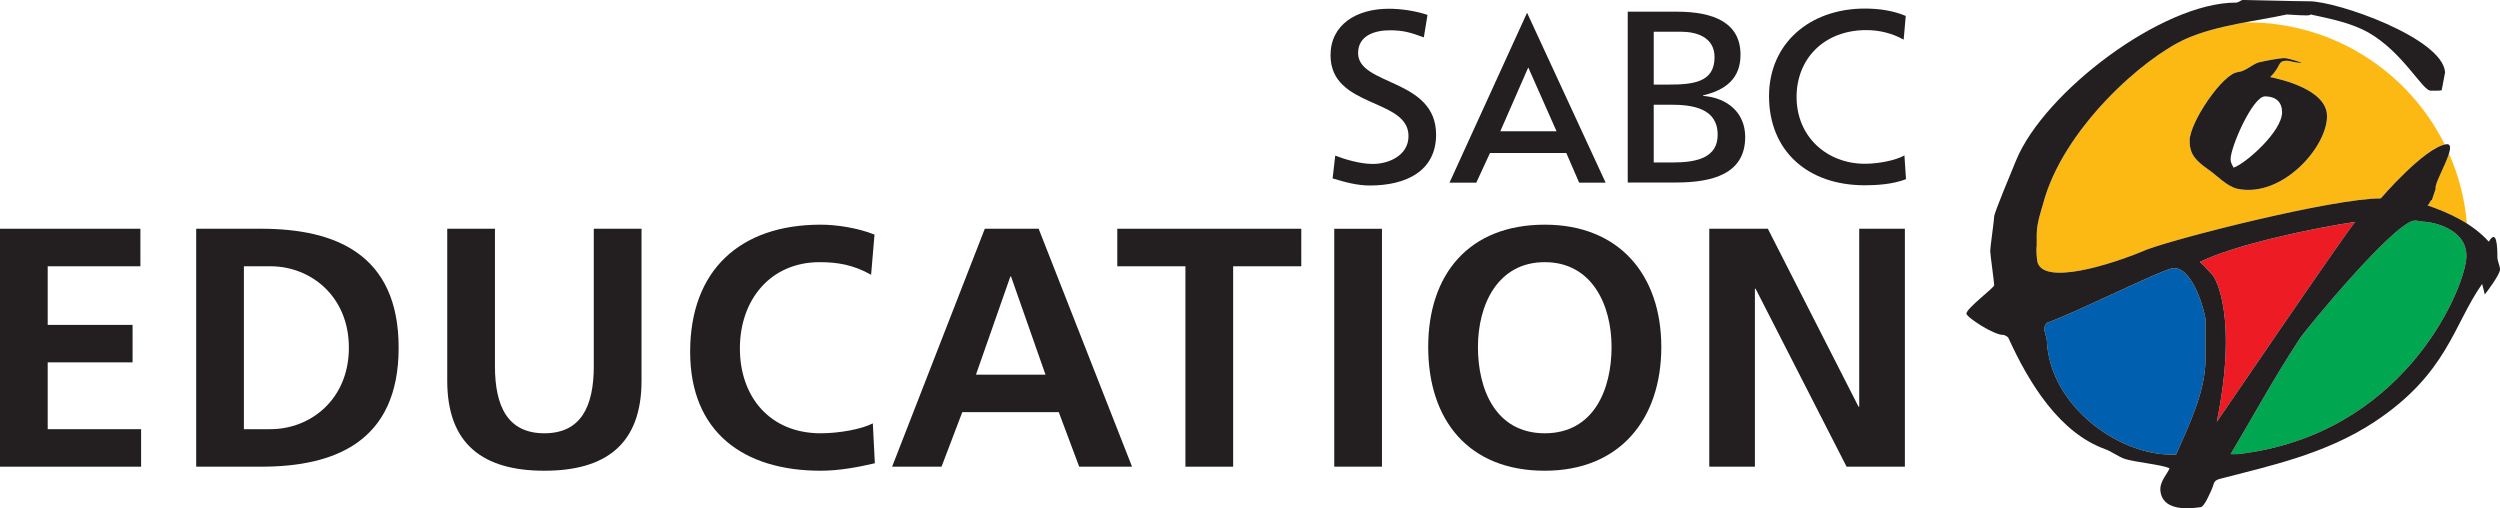 <?xml version="1.0" encoding="UTF-8"?>
<svg xmlns="http://www.w3.org/2000/svg" xmlns:xlink="http://www.w3.org/1999/xlink" width="306.87pt" height="62.39pt" viewBox="0 0 306.87 62.39" version="1.1">
<defs>
<clipPath id="clip1">
  <path d="M 241 0 L 306.871 0 L 306.871 62.391 L 241 62.391 Z M 241 0 "/>
</clipPath>
</defs>
<g id="surface1">
<path style=" stroke:none;fill-rule:nonzero;fill:rgb(13.699%,12.199%,12.5%);fill-opacity:1;" d="M 175.223 1.828 C 173.688 1.316 171.934 1.074 170.469 1.074 C 166.449 1.074 163.32 3.059 163.32 6.785 C 163.32 13.305 172.891 12.012 172.891 16.699 C 172.891 19.16 170.344 20.125 168.523 20.125 C 166.895 20.125 164.98 19.523 163.898 19.102 L 163.574 21.898 C 165.043 22.348 166.578 22.77 168.141 22.77 C 172.609 22.77 176.277 20.996 176.277 16.52 C 176.277 9.609 166.703 10.539 166.703 6.516 C 166.703 4.32 168.809 3.719 170.594 3.719 C 172.254 3.719 173.148 3.988 174.773 4.59 "/>
<path style=" stroke:none;fill-rule:nonzero;fill:rgb(13.699%,12.199%,12.5%);fill-opacity:1;" d="M 233.926 1.953 C 232.332 1.293 230.641 1.051 228.914 1.051 C 222.121 1.051 217.145 5.348 217.145 11.809 C 217.145 18.477 221.836 22.742 228.883 22.742 C 230.195 22.742 232.27 22.652 233.957 21.992 L 233.766 19.078 C 232.648 19.707 230.516 20.102 228.914 20.102 C 224.289 20.102 220.527 16.824 220.527 11.895 C 220.527 7.18 223.938 3.695 229.078 3.695 C 230.703 3.695 232.27 4.086 233.672 4.867 "/>
<path style=" stroke:none;fill-rule:nonzero;fill:rgb(13.699%,12.199%,12.5%);fill-opacity:1;" d="M 202.992 3.895 L 206.34 3.895 C 208.191 3.895 210.457 4.527 210.457 7.02 C 210.457 10.117 207.84 10.383 204.746 10.383 L 202.992 10.383 Z M 202.992 12.852 L 205.066 12.852 C 207.809 12.852 210.84 13.301 210.84 16.547 C 210.84 19.367 208.258 19.941 205.383 19.941 L 202.992 19.941 Z M 199.801 22.402 L 205.734 22.402 C 210.262 22.402 214.219 21.32 214.219 16.812 C 214.219 13.871 212.086 12.008 209.051 11.77 L 209.051 11.707 C 211.863 11.047 213.645 9.605 213.645 6.719 C 213.645 2.844 210.457 1.434 205.832 1.434 L 199.801 1.434 "/>
<path style=" stroke:none;fill-rule:nonzero;fill:rgb(13.699%,12.199%,12.5%);fill-opacity:1;" d="M 192.258 18.777 L 182.895 18.777 L 181.211 22.426 L 177.922 22.426 L 187.445 1.566 L 197.09 22.426 L 193.84 22.426 Z M 187.59 8.277 L 184.16 16.113 L 191.062 16.113 "/>
<path style=" stroke:none;fill-rule:nonzero;fill:rgb(13.699%,12.199%,12.5%);fill-opacity:1;" d="M 0 57.285 L 17.32 57.285 L 17.32 52.68 L 5.855 52.68 L 5.855 44.48 L 16.273 44.48 L 16.273 39.879 L 5.855 39.879 L 5.855 32.684 L 17.234 32.684 L 17.234 28.078 L 0 28.078 "/>
<path style=" stroke:none;fill-rule:nonzero;fill:rgb(13.699%,12.199%,12.5%);fill-opacity:1;" d="M 24.082 57.285 L 32.07 57.285 C 41.023 57.285 48.934 54.27 48.934 42.68 C 48.934 31.094 41.023 28.078 32.07 28.078 L 24.082 28.078 Z M 29.938 32.684 L 33.203 32.684 C 38.098 32.684 42.824 36.324 42.824 42.68 C 42.824 49.043 38.098 52.68 33.203 52.68 L 29.938 52.68 "/>
<path style=" stroke:none;fill-rule:nonzero;fill:rgb(13.699%,12.199%,12.5%);fill-opacity:1;" d="M 54.898 46.738 C 54.898 54.562 59.332 57.781 66.82 57.781 C 74.309 57.781 78.746 54.562 78.746 46.738 L 78.746 28.078 L 72.887 28.078 L 72.887 44.941 C 72.887 49.918 71.297 53.184 66.82 53.184 C 62.344 53.184 60.754 49.918 60.754 44.941 L 60.754 28.078 L 54.898 28.078 "/>
<path style=" stroke:none;fill-rule:nonzero;fill:rgb(13.699%,12.199%,12.5%);fill-opacity:1;" d="M 107.137 51.969 C 105.754 52.68 103.035 53.184 100.734 53.184 C 94.5 53.184 90.82 48.707 90.82 42.766 C 90.82 36.781 94.586 32.18 100.609 32.18 C 102.699 32.18 104.707 32.473 106.926 33.727 L 107.344 28.793 C 105.211 27.953 102.656 27.578 100.734 27.578 C 90.82 27.578 84.715 33.188 84.715 43.184 C 84.715 53.055 91.277 57.781 100.734 57.781 C 102.953 57.781 105.25 57.363 107.387 56.863 "/>
<path style=" stroke:none;fill-rule:nonzero;fill:rgb(13.699%,12.199%,12.5%);fill-opacity:1;" d="M 128.332 45.988 L 119.797 45.988 L 124.02 33.938 L 124.102 33.938 Z M 109.504 57.285 L 115.57 57.285 L 118.121 50.586 L 129.961 50.586 L 132.469 57.285 L 138.957 57.285 L 127.492 28.078 L 120.883 28.078 "/>
<path style=" stroke:none;fill-rule:nonzero;fill:rgb(13.699%,12.199%,12.5%);fill-opacity:1;" d="M 145.508 57.285 L 151.367 57.285 L 151.367 32.684 L 159.73 32.684 L 159.73 28.078 L 137.145 28.078 L 137.145 32.684 L 145.508 32.684 "/>
<path style=" stroke:none;fill-rule:nonzero;fill:rgb(13.699%,12.199%,12.5%);fill-opacity:1;" d="M 163.777 57.281 L 169.633 57.281 L 169.633 28.082 L 163.777 28.082 Z M 163.777 57.281 "/>
<path style=" stroke:none;fill-rule:nonzero;fill:rgb(13.699%,12.199%,12.5%);fill-opacity:1;" d="M 175.309 42.598 C 175.309 51.551 180.246 57.781 189.617 57.781 C 198.859 57.781 203.922 51.426 203.922 42.598 C 203.922 33.77 198.777 27.578 189.617 27.578 C 180.328 27.578 175.309 33.645 175.309 42.598 M 181.414 42.598 C 181.414 37.453 183.801 32.18 189.617 32.18 C 195.43 32.18 197.816 37.453 197.816 42.598 C 197.816 47.867 195.594 53.184 189.617 53.184 C 183.633 53.184 181.414 47.867 181.414 42.598 "/>
<path style=" stroke:none;fill-rule:nonzero;fill:rgb(13.699%,12.199%,12.5%);fill-opacity:1;" d="M 209.809 57.285 L 215.41 57.285 L 215.41 35.441 L 215.496 35.441 L 226.664 57.285 L 233.82 57.285 L 233.82 28.078 L 228.215 28.078 L 228.215 49.918 L 228.129 49.918 L 217 28.078 L 209.809 28.078 "/>
<path style=" stroke:none;fill-rule:nonzero;fill:rgb(99.199%,72.499%,7.5%);fill-opacity:1;" d="M 280.367 7.129 C 279.965 7.129 278.219 7.418 277.266 7.656 C 276.453 7.883 275.676 8.75 274.684 8.852 C 272.801 9.055 268.773 15.055 268.773 17.262 C 268.773 18.941 269.477 19.699 271.242 20.934 C 272.133 21.562 273.422 22.934 274.676 23.18 C 280.129 24.293 285.637 18.074 285.637 14.262 C 285.637 10.961 279.898 9.723 278.66 9.457 C 280.039 8.141 279.516 7.457 280.691 7.457 C 281.094 7.457 281.992 7.777 282.555 7.707 C 281.844 7.457 280.77 7.129 280.367 7.129 M 275.543 2.75 L 275.887 2.75 C 286.492 2.75 295.664 8.852 300.09 17.738 C 297.375 18.367 292.234 24.355 292.234 24.355 C 286.422 24.352 267.566 29.125 263.496 30.641 C 259.328 32.438 250.434 35.266 250.047 31.922 C 249.902 30.664 250.004 30.164 250.004 30.164 L 250.004 28.754 C 250.008 27.316 250.602 25.711 250.777 25.047 C 253.176 15.871 263.113 7.043 268.398 4.73 C 270.605 3.77 273.094 3.215 275.543 2.75 M 300.609 18.848 C 301.789 21.512 302.547 24.402 302.809 27.434 C 301.293 26.477 299.609 25.773 297.957 25.203 C 298.238 25.117 298.285 24.566 298.512 24.547 L 298.984 23.16 C 298.758 22.727 300.164 20.316 300.609 18.848 "/>
<path style=" stroke:none;fill-rule:nonzero;fill:rgb(92.899%,10.999%,14.099%);fill-opacity:1;" d="M 289.105 27.238 C 288.02 28.406 272.09 51.844 272.102 51.785 C 274.699 39.051 272.02 34.199 271.555 33.734 C 271.129 33.312 270.863 32.875 270.02 32.156 C 274.484 29.965 284.102 27.984 289.105 27.238 "/>
<path style=" stroke:none;fill-rule:nonzero;fill:rgb(0%,37.599%,68.599%);fill-opacity:1;" d="M 266.828 32.906 C 269.344 32.906 270.719 38.727 270.719 39.168 L 270.719 44.152 C 270.719 48.027 268.676 52.266 267.105 55.789 C 260.375 56.145 251.598 49.949 251.246 41.809 C 251.23 41.406 250.941 40.77 250.941 40.367 C 250.941 39.957 251.137 39.734 251.305 39.605 C 254.359 38.59 265.695 32.906 266.828 32.906 "/>
<path style=" stroke:none;fill-rule:nonzero;fill:rgb(0%,65.099%,31.4%);fill-opacity:1;" d="M 296.418 27.07 C 296.824 27.07 297.309 27.23 297.715 27.23 C 298.199 27.23 303.105 27.953 302.723 31.816 C 302.312 35.93 294.875 53.43 274.672 55.746 L 273.809 55.746 C 276.812 50.699 278.902 46.766 282.285 41.578 C 283.055 40.398 294.047 27.07 296.418 27.07 "/>
<g clip-path="url(#clip1)" clip-rule="nonzero">
<path style=" stroke:none;fill-rule:nonzero;fill:rgb(13.699%,12.199%,12.5%);fill-opacity:1;" d="M 280.367 7.129 C 280.77 7.129 281.844 7.457 282.555 7.707 C 281.992 7.777 281.094 7.457 280.691 7.457 C 279.516 7.457 280.039 8.141 278.66 9.457 C 279.898 9.723 285.637 10.961 285.637 14.262 C 285.637 18.074 280.129 24.293 274.676 23.18 C 273.422 22.934 272.133 21.562 271.242 20.934 C 269.477 19.699 268.773 18.941 268.773 17.262 C 268.773 15.055 272.801 9.055 274.684 8.852 C 275.676 8.75 276.453 7.883 277.266 7.656 C 278.219 7.418 279.965 7.129 280.367 7.129 M 278.016 11.832 C 276.516 11.832 273.801 18.035 273.801 19.531 C 273.801 19.938 273.969 20.219 274.176 20.582 C 275.672 20.055 280.121 16.145 280.121 13.777 C 280.121 12.602 279.434 11.832 278.016 11.832 M 266.828 32.902 C 265.695 32.902 254.359 38.59 251.305 39.605 C 251.137 39.73 250.941 39.957 250.941 40.367 C 250.941 40.77 251.23 41.402 251.246 41.809 C 251.598 49.949 260.375 56.145 267.105 55.789 C 268.676 52.266 270.719 48.023 270.719 44.152 L 270.719 39.168 C 270.719 38.727 269.344 32.902 266.828 32.902 M 289.105 27.234 C 284.102 27.984 274.484 29.965 270.02 32.156 C 270.859 32.875 271.129 33.312 271.555 33.734 C 272.02 34.199 274.695 39.051 272.102 51.785 C 272.09 51.844 288.02 28.406 289.105 27.234 M 296.418 27.074 C 294.047 27.074 283.055 40.398 282.285 41.578 C 278.902 46.766 276.812 50.699 273.809 55.746 L 274.672 55.746 C 294.879 53.43 302.312 35.93 302.723 31.816 C 303.105 27.953 298.199 27.23 297.715 27.23 C 297.309 27.23 296.824 27.074 296.418 27.074 M 275.344 -0.004 C 282.152 0.156 283.039 0.156 283.449 0.156 C 286.914 0.156 299.855 4.684 300.129 8.883 L 299.711 11.082 C 299.496 11.148 298.77 11.129 298.344 11.129 C 297.371 11.129 294.914 6.383 290.742 4.008 C 288.516 2.746 285.82 2.266 283.633 1.777 C 283.504 1.918 283.277 1.941 280.699 1.777 C 276.898 2.609 272.215 3.07 268.398 4.73 C 263.113 7.043 253.176 15.871 250.777 25.047 C 250.602 25.711 250.008 27.316 250.004 28.754 L 250.004 30.164 C 250.004 30.164 249.902 30.664 250.047 31.922 C 250.434 35.266 259.328 32.438 263.496 30.641 C 267.566 29.125 286.422 24.352 292.234 24.355 C 292.234 24.355 297.582 18.125 300.254 17.707 C 301.953 17.445 298.645 22.512 298.984 23.16 L 298.512 24.547 C 298.285 24.566 298.238 25.117 297.957 25.203 C 300.684 26.145 303.492 27.441 305.492 29.664 C 306.465 28.043 306.551 30.211 306.551 31.609 C 306.551 32.016 306.875 32.668 306.875 33.07 C 306.875 33.719 305.105 36.035 304.996 36.148 C 304.93 35.742 304.773 35.285 304.676 34.852 C 301.145 39.867 300.422 45.844 291.504 51.758 C 285.422 55.789 278.395 57.227 272.453 58.789 C 271.602 59.012 271.805 59.449 271.402 60.262 C 271.238 60.586 270.629 62.086 270.164 62.25 C 269.828 62.254 265.465 63.176 265.184 60.23 C 265.074 59.066 266.137 58.059 266.305 57.469 C 265.215 57.02 262.164 56.734 260.887 56.352 C 260.078 56.105 259.164 55.398 258.453 55.152 C 252.84 53.148 249.105 47.148 246.516 41.457 C 246.414 41.301 246.129 41.172 245.984 41.113 C 244.828 41.215 241.371 38.926 241.371 38.496 C 241.371 37.852 244.781 35.316 244.781 35.016 C 244.781 34.605 244.293 31.207 244.293 30.797 C 244.293 30.395 244.781 26.988 244.781 26.582 C 244.781 26.117 246.832 21.262 247.48 19.664 C 250.926 11.312 265.367 0.32 274.445 0.32 C 274.855 0.32 275.02 -0.004 275.344 -0.004 "/>
</g>
</g>
</svg>
